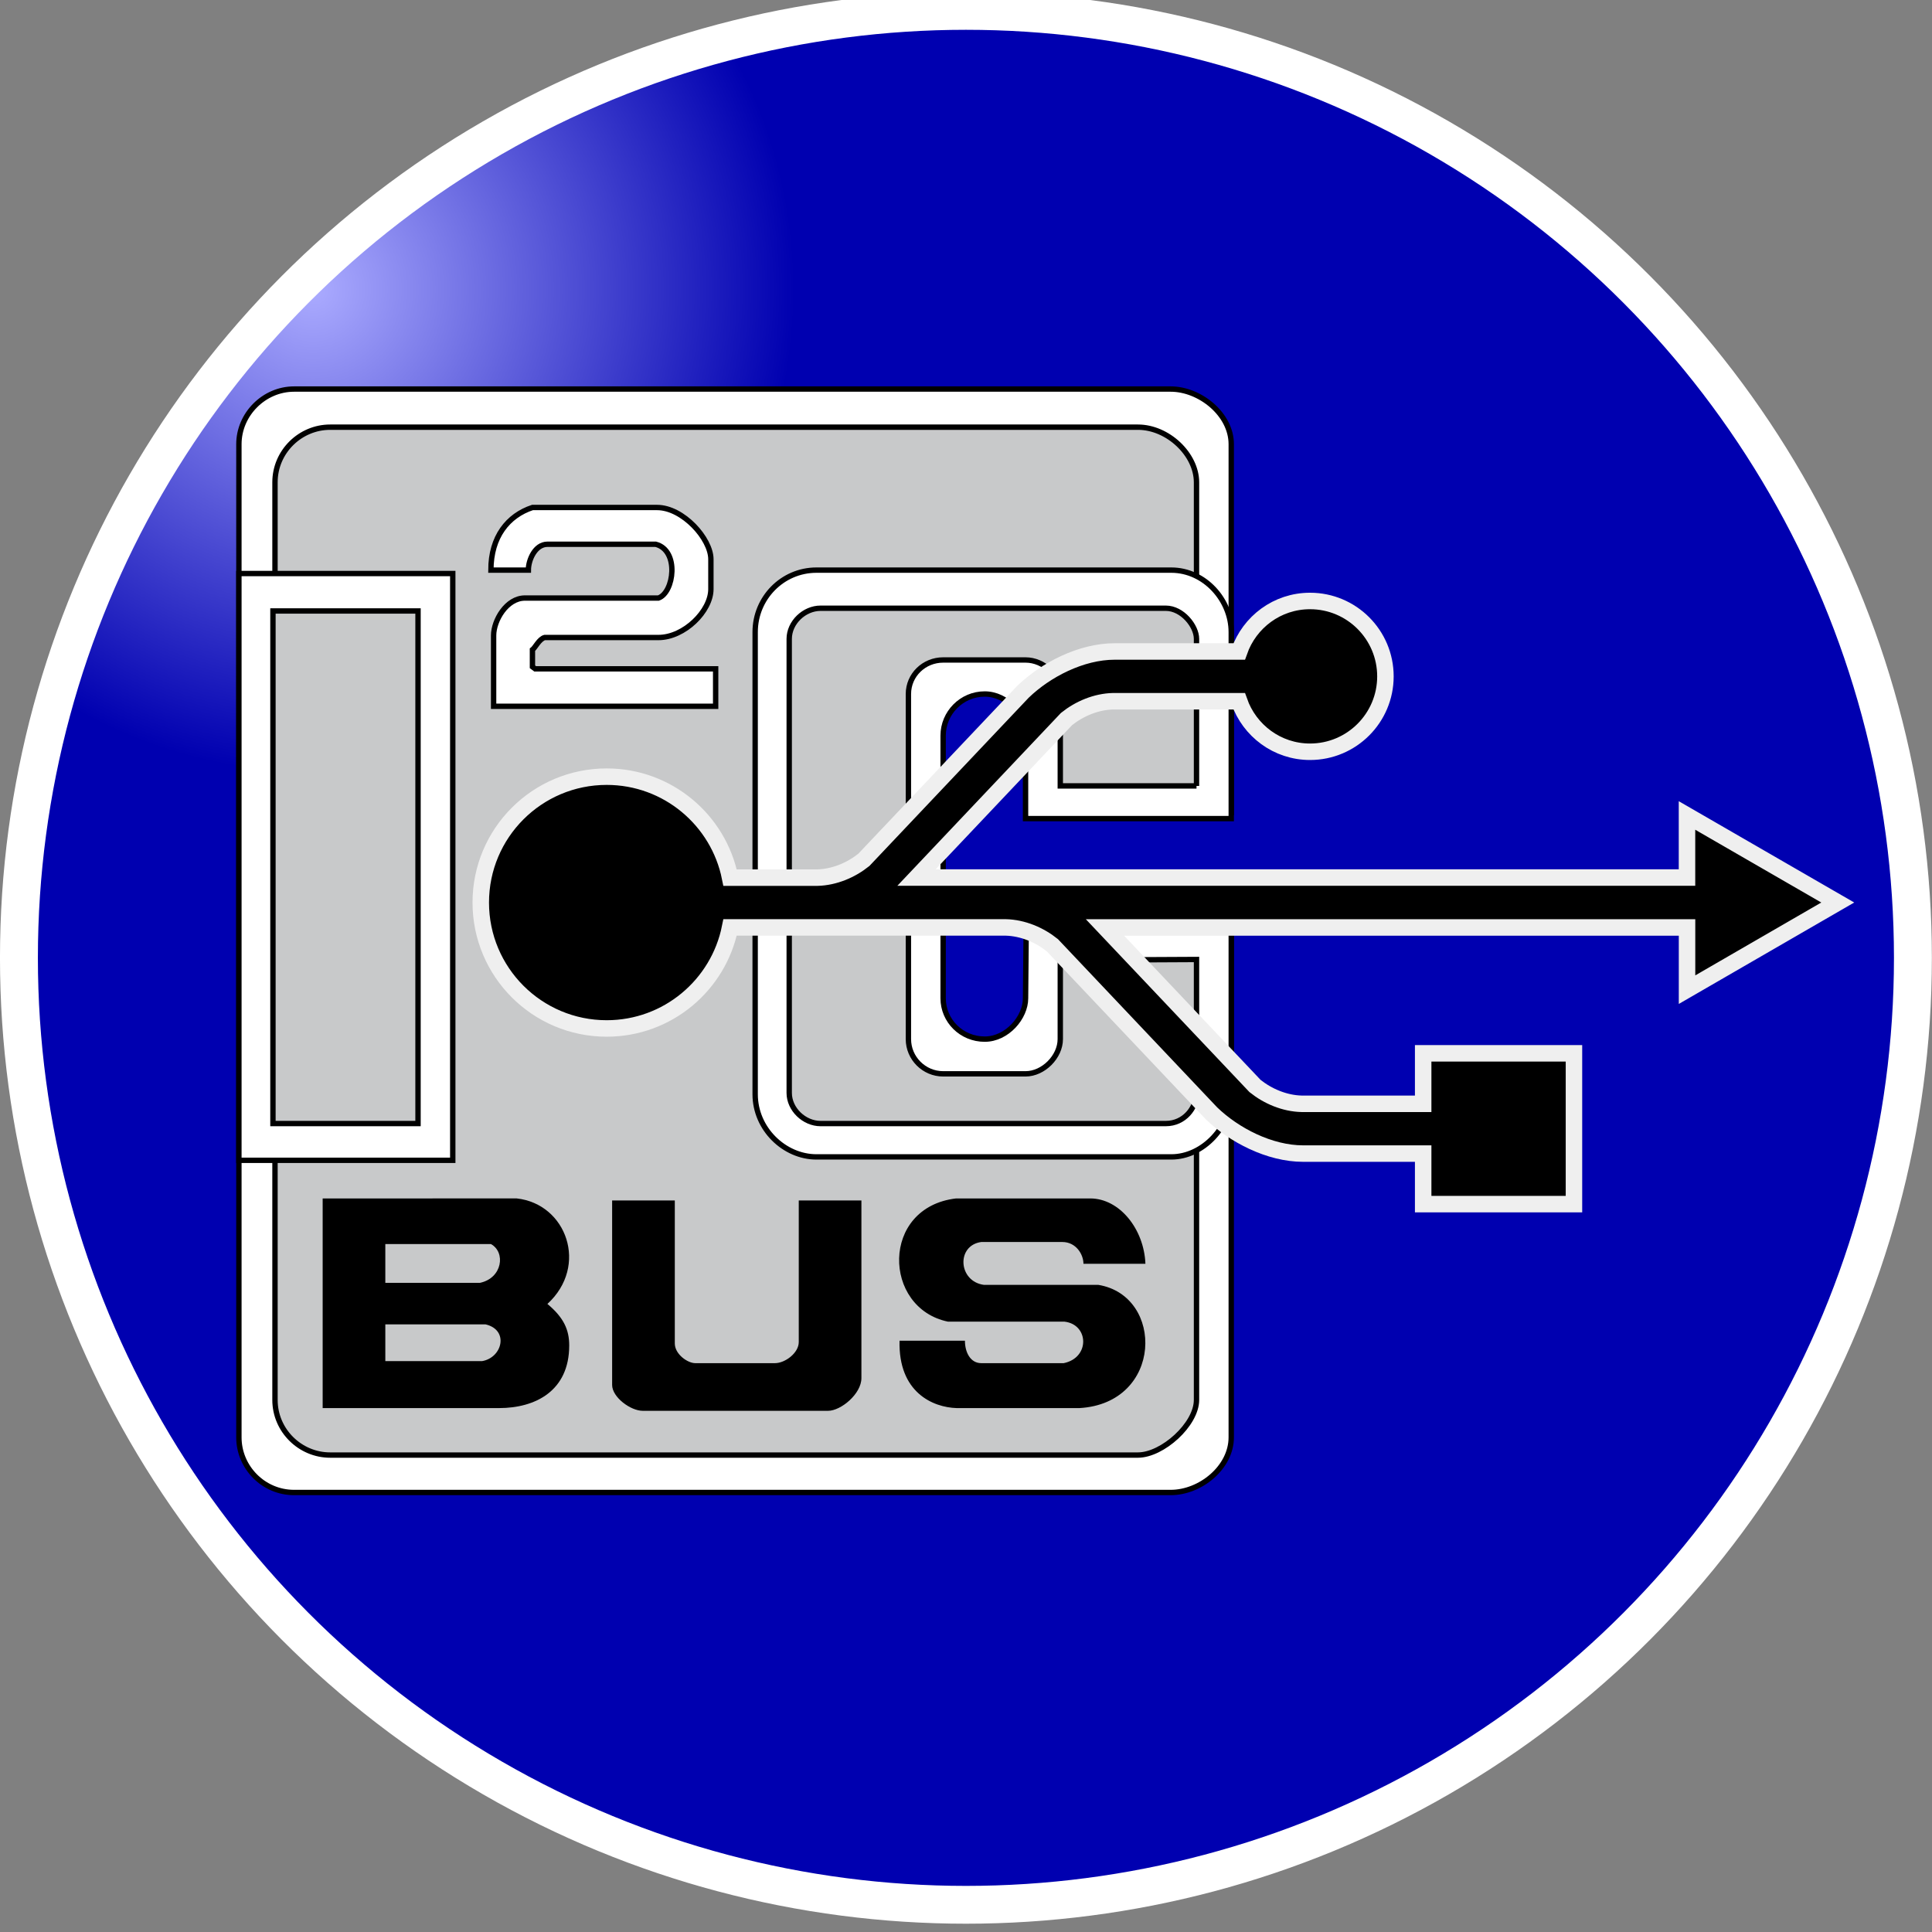 <?xml version="1.0" encoding="UTF-8" standalone="no"?>
<!-- Created with Inkscape (http://www.inkscape.org/) -->

<svg
   xmlns:dc="http://purl.org/dc/elements/1.1/"
   xmlns:cc="http://creativecommons.org/ns#"
   xmlns:rdf="http://www.w3.org/1999/02/22-rdf-syntax-ns#"
   xmlns:svg="http://www.w3.org/2000/svg"
   xmlns="http://www.w3.org/2000/svg"
   xmlns:xlink="http://www.w3.org/1999/xlink"
   xmlns:sodipodi="http://sodipodi.sourceforge.net/DTD/sodipodi-0.dtd"
   xmlns:inkscape="http://www.inkscape.org/namespaces/inkscape"
   width="64"
   height="64"
   viewBox="0 0 64 64"
   id="svg2"
   version="1.1"
   inkscape:version="0.92.4 (unknown)"
   sodipodi:docname="icon.svg"
   inkscape:export-filename="/home/harbaum/projekte/private_stuff/txt/apps/about/icon.png"
   inkscape:export-xdpi="90"
   inkscape:export-ydpi="90">
  <rect x="0" y="0" width="64" height="64" fill="#808080" stroke="none"/>
  <defs
     id="defs4">
    <linearGradient
       id="linearGradient4159-2"
       inkscape:collect="always">
      <stop
         style="stop-color:#ababff;stop-opacity:1"
         offset="0"
         id="stop4219" />
      <stop
         id="stop4189"
         offset="1"
         style="stop-color:#0000b0;stop-opacity:1" />
    </linearGradient>
    <radialGradient
       inkscape:collect="always"
       xlink:href="#linearGradient4159-2"
       id="radialGradient4165"
       cx="9"
       cy="1028.162"
       fx="9"
       fy="1028.162"
       r="13"
       gradientTransform="matrix(0.6,0,0,0.604,-0.075,404.558)"
       gradientUnits="userSpaceOnUse"
       spreadMethod="pad" />
    <inkscape:path-effect
       is_visible="true"
       id="path-effect4411"
       effect="spiro" />
    <inkscape:path-effect
       is_visible="true"
       id="path-effect4407"
       effect="spiro" />
    <inkscape:path-effect
       is_visible="true"
       id="path-effect4375"
       effect="spiro" />
    <inkscape:path-effect
       is_visible="true"
       id="path-effect4363"
       effect="spiro" />
    <inkscape:path-effect
       is_visible="true"
       id="path-effect4355"
       effect="spiro" />
    <inkscape:path-effect
       is_visible="true"
       id="path-effect4351"
       effect="spiro" />
    <inkscape:path-effect
       is_visible="true"
       id="path-effect4347"
       effect="spiro" />
    <inkscape:path-effect
       is_visible="true"
       id="path-effect4339"
       effect="spiro" />
    <inkscape:path-effect
       is_visible="true"
       id="path-effect4333"
       effect="spiro" />
    <inkscape:path-effect
       is_visible="true"
       id="path-effect4329"
       effect="spiro" />
    <inkscape:path-effect
       is_visible="true"
       id="path-effect4325"
       effect="spiro" />
    <inkscape:path-effect
       is_visible="true"
       id="path-effect4321"
       effect="spiro" />
    <inkscape:perspective
       id="perspective3375"
       inkscape:persp3d-origin="224.42849 : 1263.8555 : 1"
       inkscape:vp_z="-503.74208 : 776.95086 : 1"
       inkscape:vp_y="1676.1312 : -4.1053374e-13 : 0"
       inkscape:vp_x="1074.0217 : 885.18236 : 1"
       sodipodi:type="inkscape:persp3d" />
    <inkscape:path-effect
       is_visible="true"
       id="path-effect3373"
       effect="spiro" />
    <inkscape:path-effect
       is_visible="true"
       id="path-effect3369"
       effect="spiro" />
  </defs>
  <sodipodi:namedview
     id="base"
     pagecolor="#ffffff"
     bordercolor="#666666"
     borderopacity="1.0"
     inkscape:pageopacity="0.0"
     inkscape:pageshadow="2"
     inkscape:zoom="5.6"
     inkscape:cx="28.880723"
     inkscape:cy="13.825502"
     inkscape:document-units="px"
     inkscape:current-layer="layer1"
     showgrid="true"
     units="px"
     inkscape:window-width="1119"
     inkscape:window-height="857"
     inkscape:window-x="1307"
     inkscape:window-y="0"
     inkscape:window-maximized="0"
     fit-margin-top="0"
     fit-margin-left="0"
     fit-margin-right="0"
     fit-margin-bottom="0">
    <inkscape:grid
       type="xygrid"
       id="grid3336"
       empspacing="5"
       visible="true"
       enabled="true"
       snapvisiblegridlinesonly="true"
       originx="-1.3173673e-09"
       originy="-6.654646e-05"
       spacingx="1"
       spacingy="1" />
  </sodipodi:namedview>
  <g
     inkscape:label="Layer 1"
     inkscape:groupmode="layer"
     id="layer1"
     transform="translate(0,-988.362)">
    <ellipse
       style="fill:url(#radialGradient4165);fill-opacity:1;fill-rule:nonzero;stroke:#ffffff;stroke-width:0.614;stroke-miterlimit:4;stroke-opacity:1;stroke-dasharray:none"
       id="path3357"
       cx="15.899"
       cy="1036.424"
       rx="15.34"
       ry="15.377"
       sodipodi:cx="15.899113"
       sodipodi:cy="1036.4242"
       sodipodi:rx="15.34031"
       sodipodi:ry="15.376954"
       transform="matrix(2.045,0,0,2.04,-0.516,-1094.213)" />
    <g
       id="g3359"
       transform="matrix(0.216,0,0,0.216,7.825,1001.161)">
      <path
         inkscape:connector-curvature="0"
         style="fill:#ffffff;fill-rule:evenodd;stroke:#000000;stroke-width:0.822;stroke-miterlimit:2.613"
         id="path7"
         d="m 152.6,83.303 -30.396,0.208 v 17.435 h -14.832 v -54.286 h 14.205 v 18.791 l 31.023,-0.104 v -56.48 c 0,-4.593 -4.805,-8.456 -9.297,-8.456 H 8.871 c -4.596,0 -8.46,3.863 -8.46,8.456 v 152.315 c 0,4.594 3.759,8.457 8.46,8.457 h 134.432 c 4.596,0 9.297,-3.863 9.297,-8.457 z" />
      <path
         inkscape:connector-curvature="0"
         style="fill:#c8c9ca;fill-rule:evenodd;stroke:#000000;stroke-width:0.822;stroke-miterlimit:2.613"
         id="path9"
         d="m 147.272,88.313 v 67.129 c 0,3.758 -5.223,8.455 -8.982,8.455 h -123.883 c -4.596,0 -8.461,-3.758 -8.461,-8.455 v -140.728 c 0,-4.698 3.866,-8.456 8.461,-8.456 h 123.883 c 4.596,0 8.982,4.176 8.982,8.456 v 46.979 l -20.891,0.104 v -19.835 h -25.381 v 62.429 h 25.381 v -16.182 z" />
      <path
         style="fill-rule:evenodd"
         d="m 13.258,124.541 v 32.152 h 18.49 8.562 c 5.536,0 10.76,-2.608 10.76,-9.604 0,-2.4 -0.837,-4.279 -3.344,-6.367 6.372,-5.846 2.925,-15.346 -4.699,-16.182 h -11.279 -0.002 z m 9.609,6.992 h 8.879 0.002 7.309 c 2.298,1.254 1.777,5.221 -1.67,5.951 h -5.639 -0.002 -8.879 z m 0,12.318 h 8.879 0.002 6.475 c 3.657,0.836 2.611,5.117 -0.523,5.639 h -5.951 -8.881 z"
         id="path11"
         inkscape:connector-curvature="0" />
      <path
         inkscape:connector-curvature="0"
         style="fill-rule:evenodd"
         id="path15"
         d="m 110.401,124.54 c -11.594,1.357 -11.281,16.809 -1.254,18.896 h 17.861 c 3.762,0.416 3.971,5.533 -0.104,6.367 h -12.639 c -1.672,0 -2.508,-1.67 -2.508,-3.445 h -10.027 c -0.209,7.936 5.119,10.232 8.773,10.336 h 18.803 c 12.848,-0.73 13.057,-17.225 2.924,-18.896 h -17.547 c -3.971,-0.521 -4.283,-6.055 -0.418,-6.576 h 12.43 c 2.088,0 3.238,1.879 3.238,3.34 h 9.504 c -0.207,-5.326 -3.969,-10.021 -8.459,-10.021 h -20.577 z" />
      <path
         inkscape:connector-curvature="0"
         style="fill-rule:evenodd"
         id="path17"
         d="m 57.651,124.852 v 28.291 c 0,1.881 2.821,3.969 4.701,3.969 h 28.411 c 1.984,0 5.119,-2.611 5.119,-5.012 v -27.248 h -9.609 v 21.715 c 0,1.67 -2.09,3.236 -3.656,3.236 h -12.221 c -1.149,0 -3.134,-1.357 -3.134,-3.027 v -21.924 z" />
      <polygon
         style="fill:#ffffff;fill-rule:evenodd;stroke:#000000;stroke-width:0.822;stroke-miterlimit:2.613"
         id="polygon19"
         points="220.283,364.946 253.082,364.946 253.082,454.937 220.283,454.937 "
         transform="translate(-219.872,-336.243)" />
      <path
         inkscape:connector-curvature="0"
         style="fill:#ffffff;fill-rule:evenodd;stroke:#000000;stroke-width:0.822;stroke-miterlimit:2.613"
         id="path21"
         d="m 152.6,82.676 -31.441,-0.104 -0.104,11.274 c 0,2.924 -2.82,6.264 -6.268,6.264 -3.551,0 -6.371,-2.818 -6.371,-6.264 v -40.297 c 0,-3.445 2.82,-6.369 6.371,-6.369 3.447,0 6.268,3.237 6.268,6.369 v 12.737 h 31.545 v -28.605 c 0,-4.906 -4.074,-9.5 -9.191,-9.5 h -54.422 c -5.223,0 -9.4,4.28 -9.4,9.5 v 70.886 c 0,5.324 4.49,9.604 9.4,9.604 h 54.422 c 4.908,0 9.191,-4.697 9.191,-9.604 z" />
      <polygon
         style="fill:#c8c9ca;fill-rule:evenodd;stroke:#000000;stroke-width:0.822;stroke-miterlimit:2.613"
         id="polygon23"
         points="225.505,370.688 225.505,449.298 247.754,449.298 247.754,370.688 "
         transform="translate(-219.872,-336.243)" />
      <path
         inkscape:connector-curvature="0"
         style="fill:#c8c9ca;fill-rule:evenodd;stroke:#000000;stroke-width:0.822;stroke-miterlimit:2.613"
         id="path25"
         d="m 147.272,61.276 v -22.55 c 0,-1.984 -2.193,-4.699 -4.699,-4.699 h -52.959 c -2.506,0 -4.805,2.192 -4.805,4.699 v 69.632 c 0,2.506 2.299,4.697 4.805,4.697 h 52.959 c 2.82,0 4.699,-2.4 4.699,-4.697 v -20.463 l -20.891,0.105 v 12.109 c 0,2.715 -2.611,5.324 -5.326,5.324 h -12.639 c -2.926,0 -5.328,-2.4 -5.328,-5.324 v -52.929 c 0,-2.923 2.402,-5.219 5.328,-5.219 h 12.639 c 2.82,0 5.326,2.401 5.326,5.219 v 14.095 h 20.891 z" />
      <path
         inkscape:connector-curvature="0"
         style="fill:#ffffff;fill-rule:evenodd;stroke:#000000;stroke-width:0.822;stroke-miterlimit:2.613"
         id="path27"
         d="m 45.43,18.576 c -3.761,1.252 -6.372,4.489 -6.372,9.605 h 5.746 c 0,-1.567 1.044,-3.967 2.924,-3.967 h 16.608 c 3.657,0.939 2.82,7.412 0.417,8.247 h -20.473 c -2.82,0 -4.805,3.445 -4.805,5.742 v 10.857 h 34.053 v -5.742 h -27.68 l -0.417,-0.313 v -2.61 c 0.417,-0.313 1.044,-1.669 1.88,-1.879 h 17.444 c 3.97,0 8.043,-4.071 8.043,-7.412 v -4.593 c 0,-3.132 -4.283,-7.935 -8.252,-7.935 z" />
    </g>
    <path
       id="path1334"
       d="m 60.878,1018.259 -4.994,-2.884 v 2.057 H 30.36 l 4.97,-5.251 c 0.423,-0.339 0.976,-0.577 1.546,-0.59 2.303,0 3.67,0 4.174,0 0.341,0.972 1.258,1.674 2.347,1.674 1.378,0 2.497,-1.119 2.497,-2.497 0,-1.379 -1.119,-2.498 -2.497,-2.498 -1.09,0 -2.006,0.701 -2.347,1.673 h -4.125 c -1.118,0 -2.289,0.613 -3.035,1.333 0.02,-0.022 0.041,-0.045 -0.001,0 -0.016,0.017 -5.273,5.57 -5.273,5.57 -0.422,0.339 -0.975,0.575 -1.544,0.589 h -2.887 c -0.383,-1.907 -2.067,-3.345 -4.088,-3.345 -2.304,0 -4.171,1.867 -4.171,4.17 0,2.304 1.867,4.171 4.171,4.171 2.021,0 3.705,-1.438 4.088,-3.347 h 2.837 c 0.007,0 0.015,0 0.022,0 h 6.275 c 0.568,0.015 1.12,0.251 1.542,0.59 0,0 5.256,5.552 5.272,5.57 0.042,0.045 0.021,0.022 4.21e-4,0 0.746,0.719 1.918,1.332 3.036,1.332 h 3.975 v 1.674 h 4.995 v -4.995 h -4.995 v 1.672 c 0,0 -1.047,0 -4.024,0 -0.569,-0.013 -1.123,-0.251 -1.546,-0.59 l -4.971,-5.252 h 19.282 v 2.061 z"
       inkscape:connector-curvature="0"
       style="fill:#000000;fill-opacity:1;stroke:#efefef;stroke-width:0.546;stroke-miterlimit:4;stroke-dasharray:none;stroke-opacity:1" />
  </g>
</svg>
